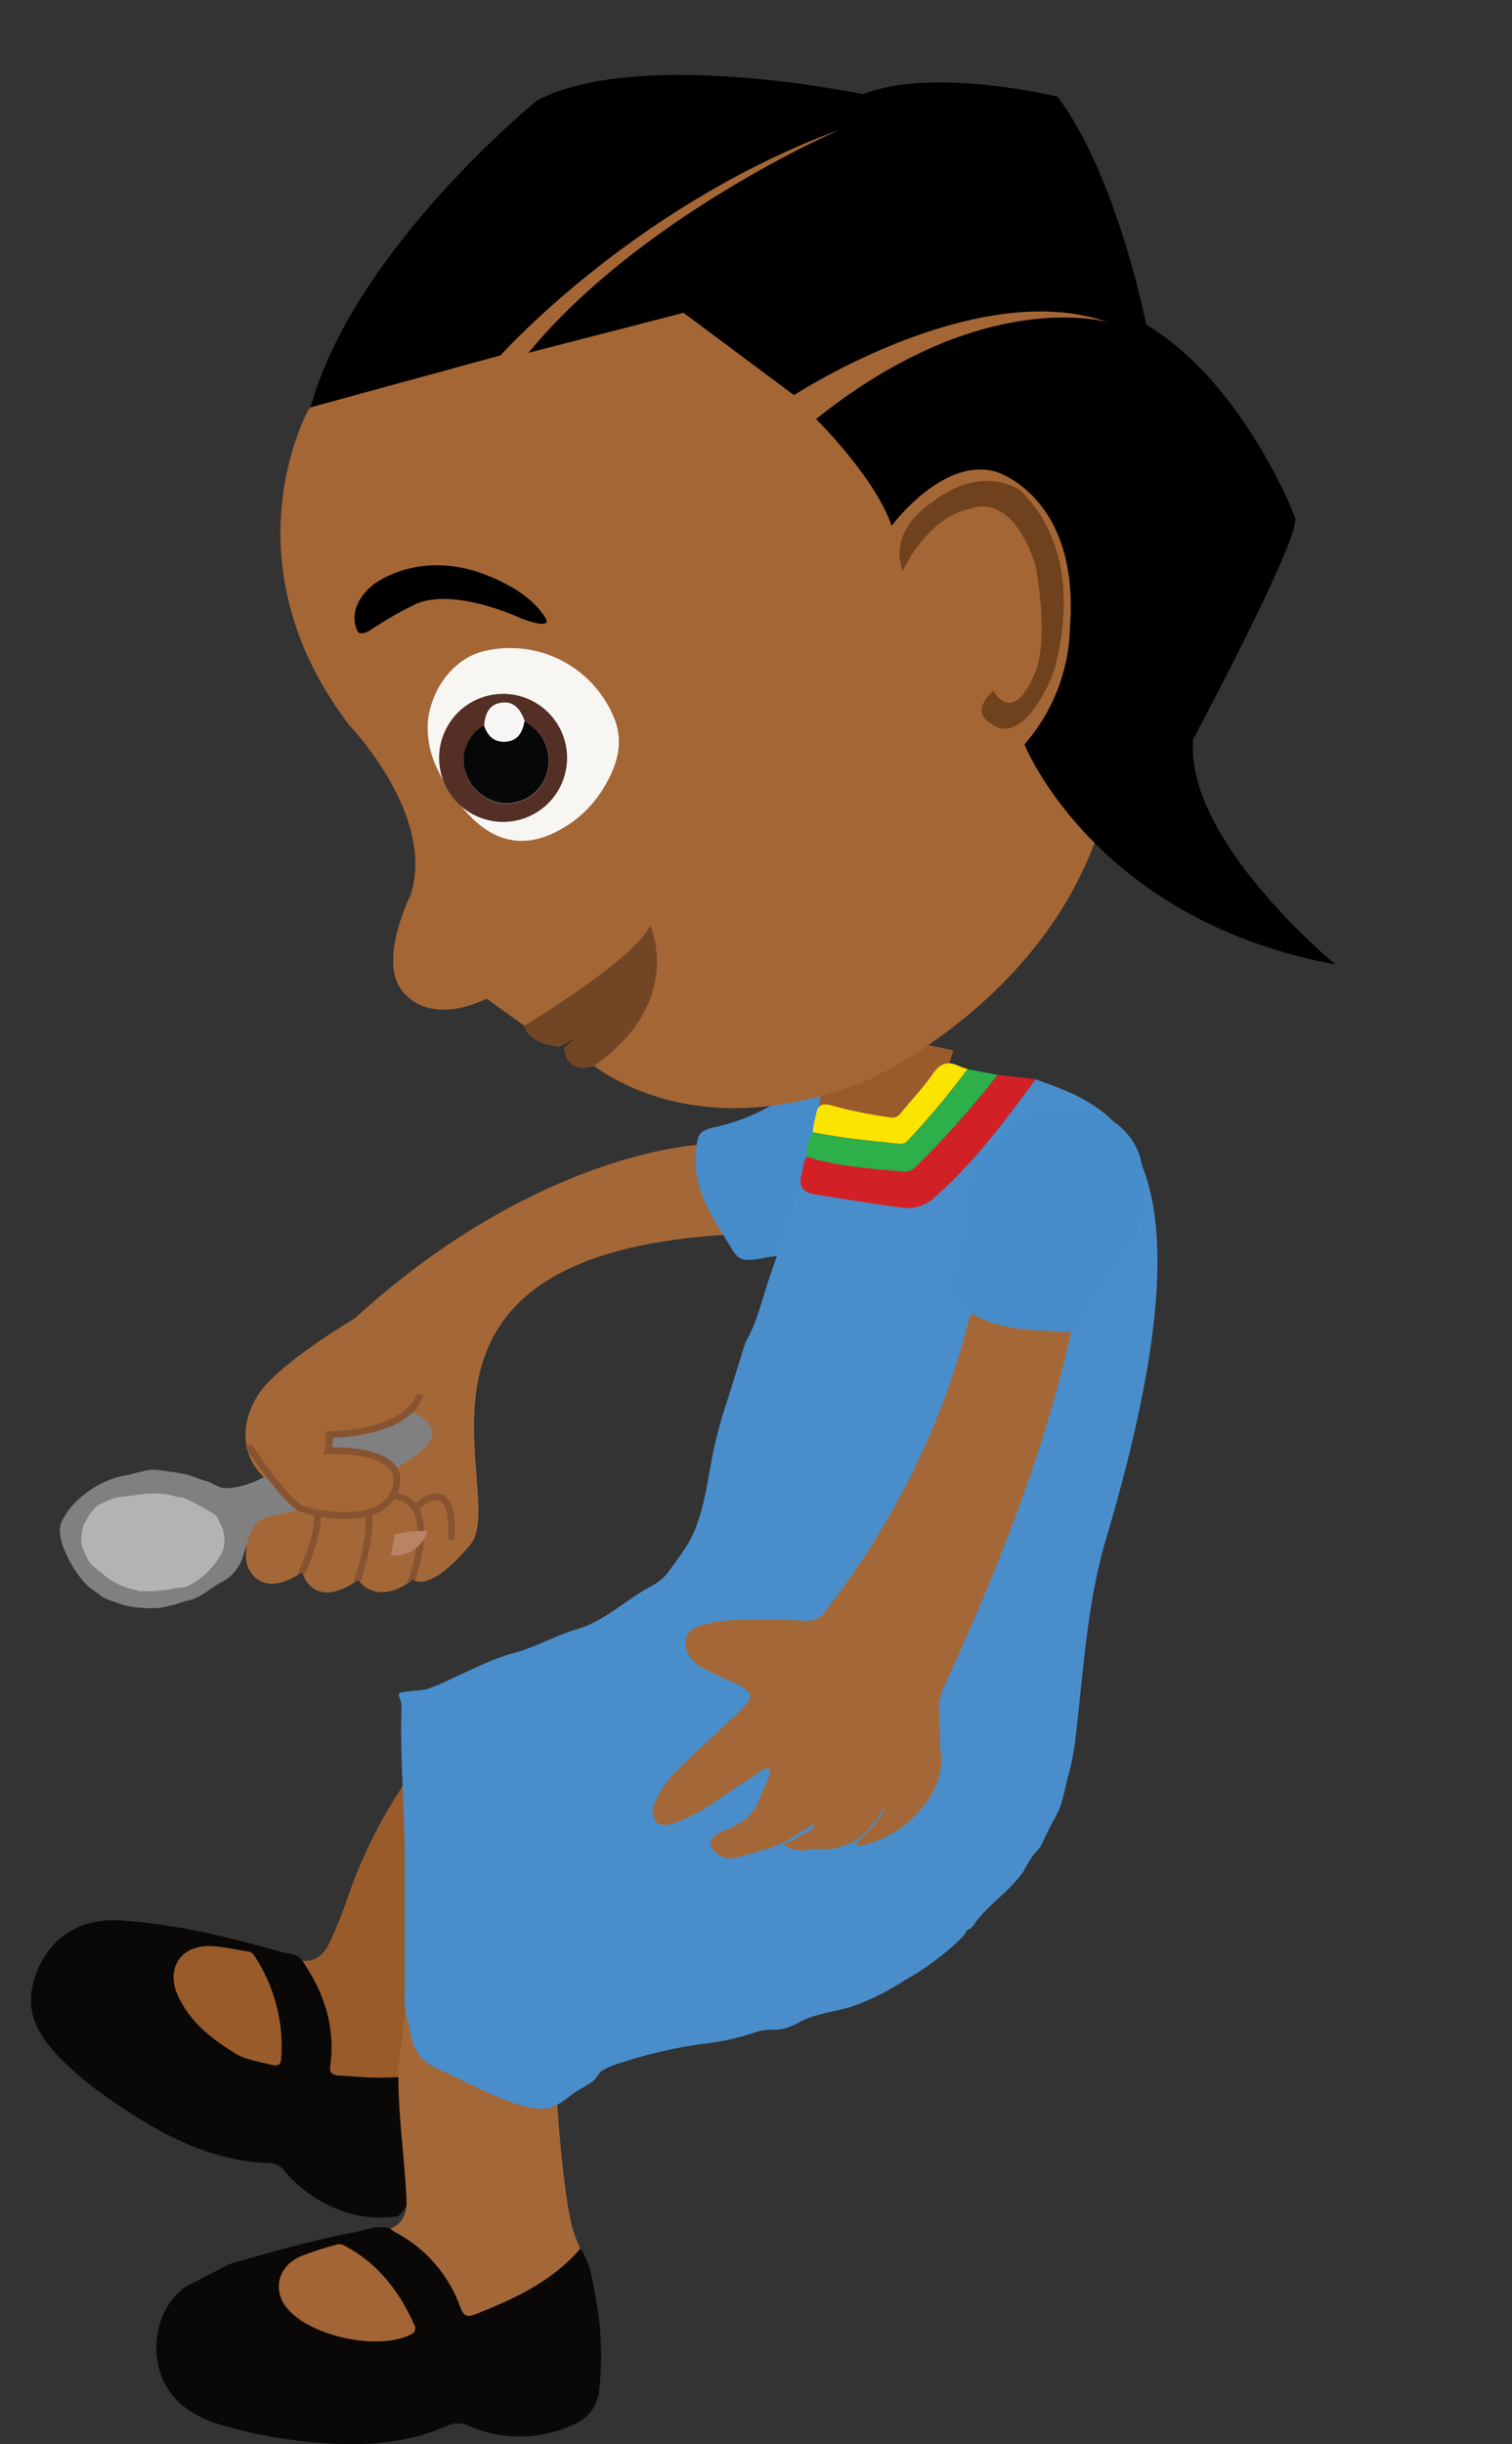 <svg id="Layer_1" data-name="Layer 1" xmlns="http://www.w3.org/2000/svg" xmlns:xlink="http://www.w3.org/1999/xlink" viewBox="0 0 260 420"><rect x="0" y="0" width="260" height="420" fill="#333333" stroke="none"/><defs><style>.cls-1{fill:#a46838;}.cls-2{clip-path:url(#clip-path);}.cls-3{fill:none;}.cls-3,.cls-6{stroke:#875330;stroke-miterlimit:10;stroke-width:1.15px;}.cls-4{fill:gray;}.cls-5{fill:#b3b3b3;}.cls-6{fill:#a46635;}.cls-7{fill:#ba8365;}.cls-8{fill:#478cca;}.cls-9{fill:#9b5a2b;}.cls-10{fill:#0a0807;}.cls-11{fill:#9a5b2a;}.cls-12{fill:#a46737;}.cls-13{fill:#a36535;}.cls-14{fill:#498ecb;}.cls-15{fill:#d12127;}.cls-16{fill:#2daf4a;}.cls-17{fill:#fbe400;}.cls-18{fill:#a56636;}.cls-19{fill:#6f421d;}.cls-20{fill:#724625;}.cls-21{fill:#f8f6f3;}.cls-22{fill:#532f26;}.cls-23{fill:#080707;}.cls-24{fill:#f7f6f5;}</style><clipPath id="clip-path"><path class="cls-1" d="M135.1,199.21c4.1,4.67-3.21,12.7-3.21,12.7-70.88,1-43.77,44.84-51,53.5s-9.85,6-9.85,6c-6.52,4.87-9.42.06-9.42.06-7.86,5.54-9.67-1.3-9.67-1.3-7.37,4.92-9.35-1-9.35-1-1.5-3.16,2.87-15.25,2.87-15.25-5.32-5-3.28-12.07.2-15.93C50.47,232.73,61,226.54,61,226.54,94.66,195.74,129.49,192.82,135.1,199.21Z"/></clipPath></defs><title>23_Akili_takes_food_and_eat</title><path class="cls-1" d="M135.1,199.21c4.1,4.67-3.21,12.7-3.21,12.7-70.88,1-43.77,44.84-51,53.5s-9.85,6-9.85,6c-6.52,4.87-9.42.06-9.42.06-7.86,5.54-9.67-1.3-9.67-1.3-7.37,4.92-9.35-1-9.35-1-1.5-3.16,2.87-15.25,2.87-15.25-5.32-5-3.28-12.07.2-15.93C50.47,232.73,61,226.54,61,226.54,94.66,195.74,129.49,192.82,135.1,199.21Z"/><g class="cls-2"><path class="cls-3" d="M50.87,272.38s4.05-7.78,3.74-12.39"/><path class="cls-3" d="M61.16,272.54s3-8.22,2.14-12.76"/><path class="cls-3" d="M67.45,257.08s8.7-.89,2.93,15.79"/><path class="cls-3" d="M71.68,258.9s6.68-6.44,5.91,5.66"/></g><path class="cls-4" d="M73.88,244.83c1.68,2.4-1.62,4.83-3.37,6a67.8,67.8,0,0,1-9.36,5.1,67.06,67.06,0,0,1-12.63,4.19c-1.67.38-3.88.54-4.87,2.14-1.12,1.8-1.35,4.15-2.21,6.08a.89.89,0,0,0-.08.17A7.25,7.25,0,0,1,38,271.91c-.76.38-1.4.92-2.12,1.35a14.3,14.3,0,0,1-2.53,1.48c-.55.19-1.15.29-1.72.46a28.09,28.09,0,0,1-3.63,1,13.24,13.24,0,0,1-3.27.09,15.78,15.78,0,0,1-3.21-.42c-.9-.24-1.79-.6-2.67-.92a5.48,5.48,0,0,1-2-1.13,5,5,0,0,0-.46-.34,10.46,10.46,0,0,1-2.14-1.84,20.93,20.93,0,0,1-3.15-5.26,8.32,8.32,0,0,1-.76-2.84,4.25,4.25,0,0,1,.14-1.81,7.7,7.7,0,0,1,.58-1.1,12,12,0,0,1,1.74-2.33A17.45,17.45,0,0,1,17.26,255a16.42,16.42,0,0,1,3.4-1.29c.57-.15,1.14-.2,1.7-.35s1.29-.34,1.94-.48c.38-.08.77-.21,1.15-.27a7.45,7.45,0,0,1,1.89,0c.55.06,1.08.14,1.63.24.39.07.8.06,1.19.14a7.7,7.7,0,0,0,1.06.23,3.71,3.71,0,0,1,1.14.21l.83.3c.67.23,1.33.48,2,.7.2.06.41.1.61.17,1.06.39,2,1.17,3.14,1.12,3.75-.18,7-2,10-4.13,1.56-1.15,2.95-2.53,4.77-3.24a6.77,6.77,0,0,0,1.62-1c1.3-1,2.71-1.79,4.07-2.68a16.37,16.37,0,0,1,7.31-2.82,9.14,9.14,0,0,1,3.51.6,6.56,6.56,0,0,1,3.6,2.27Z"/><path class="cls-5" d="M17.47,258.36a3.87,3.87,0,0,0-.86.52,6.93,6.93,0,0,0-1.56,2,4.64,4.64,0,0,1-.38.69,1.41,1.41,0,0,0-.26.42,7.92,7.92,0,0,0-.37,1.71L14,265a3,3,0,0,0,.27,1,1.18,1.18,0,0,1,.1.3,6.6,6.6,0,0,0,.39.9,5.08,5.08,0,0,0,1.39,2c.52.4,1,.83,1.55,1.24a10.53,10.53,0,0,0,1.65,1.25,19.17,19.17,0,0,0,1.77.85,14.71,14.71,0,0,0,1.59.51c.28.08.58.11.85.2.11,0,.21.1.32.13a2,2,0,0,0,.76,0,16.25,16.25,0,0,0,3-.1c.55-.08,1.1-.1,1.65-.2a11.76,11.76,0,0,1,1.46-.28,4.9,4.9,0,0,0,.94-.08,6,6,0,0,0,1.39-.64,11.66,11.66,0,0,0,2.24-1.65,12.57,12.57,0,0,0,2.06-2.37,9.54,9.54,0,0,0,.95-1.75,5.35,5.35,0,0,0,.23-1.83,6,6,0,0,0-.68-2.65c-.17-.34-.33-.67-.48-1a1.08,1.08,0,0,0-.22-.35,7.89,7.89,0,0,0-1.61-1,27.06,27.06,0,0,0-2.46-1.38,15.19,15.19,0,0,0-1.53-.72,1.56,1.56,0,0,0-.56-.09,5.76,5.76,0,0,1-1.37-.29,12.55,12.55,0,0,0-2.28-.34,22.94,22.94,0,0,0-2.49.05c-1.16.09-2.28.36-3.44.44a6.38,6.38,0,0,0-1.74.27c-.55.19-1.07.44-1.6.67Z"/><path class="cls-5" d="M17.47,258.36a3.87,3.87,0,0,0-.86.52,6.93,6.93,0,0,0-1.56,2,4.64,4.64,0,0,1-.38.69,1.41,1.41,0,0,0-.26.42,7.92,7.92,0,0,0-.37,1.71L14,265a3,3,0,0,0,.27,1,1.18,1.18,0,0,1,.1.3,6.6,6.6,0,0,0,.39.9,5.08,5.08,0,0,0,1.39,2c.52.4,1,.83,1.55,1.24a10.53,10.53,0,0,0,1.65,1.25,19.17,19.17,0,0,0,1.77.85,14.71,14.71,0,0,0,1.59.51c.28.08.58.11.85.2.11,0,.21.1.32.13a2,2,0,0,0,.76,0,16.25,16.25,0,0,0,3-.1c.55-.08,1.1-.1,1.65-.2a11.76,11.76,0,0,1,1.46-.28,4.9,4.9,0,0,0,.94-.08,6,6,0,0,0,1.39-.64,11.66,11.66,0,0,0,2.24-1.65,12.57,12.57,0,0,0,2.06-2.37,9.54,9.54,0,0,0,.95-1.75,5.35,5.35,0,0,0,.23-1.83,6,6,0,0,0-.68-2.65c-.17-.34-.33-.67-.48-1a1.08,1.08,0,0,0-.22-.35,7.89,7.89,0,0,0-1.61-1,27.06,27.06,0,0,0-2.46-1.38,15.19,15.19,0,0,0-1.53-.72,1.56,1.56,0,0,0-.56-.09,5.76,5.76,0,0,1-1.37-.29,12.55,12.55,0,0,0-2.28-.34,22.94,22.94,0,0,0-2.49.05c-1.16.09-2.28.36-3.44.44a6.38,6.38,0,0,0-1.74.27c-.55.19-1.07.44-1.6.67Z"/><path class="cls-6" d="M42.73,248.42s6.25,9.47,9,10.74,14.65,3.26,16.38-3.67-11.73-6.21-11.73-6.21a6.89,6.89,0,0,0,.21-2.77s13.16.09,15.66-6.85"/><path class="cls-7" d="M67.23,267.27l.65-3.64a26.25,26.25,0,0,1,5.67-.59A6,6,0,0,1,67.23,267.27Z"/><path class="cls-8" d="M140.91,186.54a13.69,13.69,0,0,0-2.88.75c-3,1.17-5.73,3-8.69,4.3a35.18,35.18,0,0,1-6.49,2.12,5.08,5.08,0,0,0-2.17.84,2.32,2.32,0,0,0-.76,1.39c-.82,4.8,0,8.17,2.07,12.15,1.11,2.18,2.43,4.11,3.67,6.22.6,1,1.17,1.9,2.33,2.14a11,11,0,0,0,3-.22c3.93-.81,7.12-.63,11.13-.56,4.37.07,7.76-.56,11-2.77a18.48,18.48,0,0,0,5.58-5,11.89,11.89,0,0,0,1.88-7C159.83,191.52,149.84,185.14,140.91,186.54Z"/><path class="cls-9" d="M162.11,186.71s4.16,10.37,7.35,21.94c0,0-28,8.49-28.68-15.61-.15-5.67,2.57-18.35,2.57-18.35s5.08,7.18,3.92,2.43l16.64,3.35Z"/><path class="cls-10" d="M68.51,380.8a19.26,19.26,0,0,1-11.11-1.47A22.91,22.91,0,0,1,49,373.14a3.2,3.2,0,0,0-2.48-1.43c-9.86-.34-18.25-4.59-26.16-10A60.09,60.09,0,0,1,9.71,353c-2.91-3.17-5.06-6.75-4.2-11.26C6.74,335.23,11.66,329.34,21,330s18.4,2.83,27.37,5.41c1.26.36,2.77.24,3.65,1.55,3.8,5.48,5.74,11.45,4.79,18.19-.17,1.19.57,1.46,1.55,1.51,2.28.12,4.57.41,6.86.37,4.93-.1,9.9-.12,14.34-2.78a4.26,4.26,0,0,1,.27,2.9,55.47,55.47,0,0,1-5.78,17Z"/><path class="cls-11" d="M91.1,300.55c-1.09,5.68,8.45,3.12-1.62,25.39-1.87,2.86-5.25,13-6.83,16.11-2,3.85-2.28,8.06-3.12,12.16-4.44,2.66-9.41,2.68-14.34,2.78-2.29,0-4.58-.25-6.86-.37-1-.05-1.72-.32-1.55-1.51.95-6.74-1-12.71-4.79-18.19,2.25.19,3.6-1,4.57-2.89a84.91,84.91,0,0,0,3.79-9.59,85.65,85.65,0,0,1,11-20.59C76,306,86.7,297.92,91.1,300.55Z"/><path class="cls-11" d="M40.13,352.62c-4.39-2.68-7.49-5.5-9.4-9.42-2.45-5,.45-9.24,6-8.78,2,.16,4,.61,5.94.91a1.36,1.36,0,0,1,1,.65,28.1,28.1,0,0,1,4.7,17.54c-.06,1.12-.37,1.57-1.53,1.3C44.28,354.23,41.65,353.77,40.13,352.62Z"/><path class="cls-10" d="M39.35,389.07s14-4.17,21.11-5.4c2.2-.38,4.36-1.48,6.68-.73a3.65,3.65,0,0,0,.66.53,23.48,23.48,0,0,1,11.41,13.11c.56,1.51,1.28,1.57,2.59,1.05,6.7-2.62,13.14-5.65,18-11.24,1.65,2.28,2,5,2.49,7.66a53.68,53.68,0,0,1,.76,16.49,7,7,0,0,1-4.25,6,21.88,21.88,0,0,1-18.14.31,4.53,4.53,0,0,0-3.84,0c-8,3.54-16.45,3.56-25,2.6A78.32,78.32,0,0,1,38,416.66a18.8,18.8,0,0,1-6.69-3.38c-6.06-5-5.86-15.35.36-20.2"/><path class="cls-12" d="M99.77,386.39C94.94,392,88.5,395,81.8,397.63c-1.31.52-2,.46-2.59-1.05A23.48,23.48,0,0,0,67.8,383.47a3.28,3.28,0,0,1-.65-.53c2.16-.91,2.84-2.72,2.75-4.85-.33-7.54-1.52-15-1.39-22.58,0-.07-.06-.13-.08-.2.29-2.12.66-4.24.86-6.37a34.51,34.51,0,0,1,5.12-16c2.65,2.85,5.92-1.79,7.88,1.55,7.74-1.7,6.37-7.5,13.12-1.4-1.26,7,.71,44.29,3.46,51.09C99.16,384.94,99.47,385.66,99.77,386.39Z"/><path class="cls-13" d="M49.29,396.53c-2.47-3.09-1.44-7.15,2.39-8.82a60.75,60.75,0,0,1,6.13-2,1.71,1.71,0,0,1,1.4.15c5.72,3,9.42,7.8,12,13.55a1.13,1.13,0,0,1-.61,1.73C65,404,53.19,401.42,49.29,396.53Z"/><path class="cls-14" d="M178.09,185.45c-5.29,7.09-10.52,14.25-17.23,20.15a6.73,6.73,0,0,1-5.82,1.89c-4.77-.61-9.51-1.41-14.26-2.14-2.05-.32-3.58-.81-3-3.35-1.39,6.25-3.69,12.21-5.71,18.26-1.17,3.53-2,7.19-3.91,10.44-1.19,3.8-2.32,7.62-3.57,11.41-.62,1.9-1.12,3.83-1.59,5.77-1.38,5.78-1.72,12.73-5,17.87-1,1.52-2.07,3-3.14,4.43-1.3,1.78-3.08,2.41-4.89,3.55-3.47,2.21-6.67,5-10.69,6.2-3.8,1.1-7.24,3.15-11.1,4.17-3.51.93-6.78,2.66-10.08,4.14a41.37,41.37,0,0,1-4.63,2c-.84.26-4.69.36-4.9.79-.1.2.39,1.36.42,1.64a19.26,19.26,0,0,1,0,2.63c-.11,8.36.65,16.7.63,25.07q0,10.91,0,21.81a14.53,14.53,0,0,0,.27,4.32c.35,1.12.52,2.26.82,3.41a7.44,7.44,0,0,0,4.1,5.39c4.9,2.11,9.4,4.83,14.55,6.36a12.58,12.58,0,0,0,4.29.67c2.11-.11,3.89-1.91,5.62-3.08A30.78,30.78,0,0,0,102,357.6c.63-.53.89-1.38,1.59-1.84a15.16,15.16,0,0,1,3.29-1.34,81,81,0,0,1,13.77-3.2,43.47,43.47,0,0,0,9.65-2.14,8.42,8.42,0,0,1,3.15-.28,9.42,9.42,0,0,0,4-1.33c2.76-1.48,5.86-1.73,8.83-2.62a41.05,41.05,0,0,0,9.23-4.55,46.08,46.08,0,0,0,9.24-6.74,7,7,0,0,0,1.43-1.68c.07-.27.2-.21.35-.35,0,0,.33-.12.28-.09a4.14,4.14,0,0,0,.94-1.13c2.36-3.15,6.06-5.51,8.3-8.84a25.36,25.36,0,0,1,1.74-2.86,7,7,0,0,0,1.64-2.32c.68-1.55,1.47-3,2.27-4.47,1-1.88,1.31-4.1,1.86-6.17a44.6,44.6,0,0,0,1.25-5.95c1.48-11.88,2-23.91,5.42-35.39,20.49-68.93.47-74.22-12.16-78.86"/><path class="cls-15" d="M178.09,185.45c-5.29,7.09-10.52,14.25-17.23,20.15a6.73,6.73,0,0,1-5.82,1.89c-4.77-.61-9.51-1.41-14.26-2.14-2.05-.32-3.58-.81-3-3.35.35-1.07.22-2.29.95-3.25,5.39,1.69,11,2.05,16.55,2.54a2.72,2.72,0,0,0,2.3-.91,157.8,157.8,0,0,0,14-15.69Z"/><path class="cls-16" d="M171.55,184.69a157.8,157.8,0,0,1-14,15.69,2.72,2.72,0,0,1-2.3.91c-5.57-.49-11.16-.85-16.55-2.54a7,7,0,0,1,1.05-4.18c4.93,1,9.94,1.44,14.93,2a1.64,1.64,0,0,0,1.5-.65,144.9,144.9,0,0,0,10.22-12.19Z"/><path class="cls-17" d="M166.4,183.69a144.9,144.9,0,0,1-10.22,12.19,1.64,1.64,0,0,1-1.5.65c-5-.52-10-1-14.93-2a20.72,20.72,0,0,1,.6-3.14c.27-1.5,1.06-1.81,2.36-1.51a76.75,76.75,0,0,0,10.53,2.14c.87.14,1.31-.33,1.78-.9,1.82-2.22,3.82-4.31,5.44-6.67,1.28-1.85,2.63-2.14,4.5-1.25A11.47,11.47,0,0,0,166.4,183.69Z"/><path class="cls-18" d="M53.07,70.36s-14.63,25.92,7,54.26c0,0,15,15.56,10.52,29.2,0,0-6.33,12.59-.55,17.36,0,0,4.18,4.91,13.64.43l10.56,7.56s13.18-7,17.27-16.77c0,0-2.55,7.47-11.12,19.33,0,0,17,16.5,48.51,4,0,0,38.74-16.75,43-56.36l17-50.13L187.78,47.48,148.41,18.92,91,30.43Z"/><path d="M53.4,70l32.67-8.93s23.05-25.83,58.36-38.8c0,0-34.1,14.7-53.56,38.36l26.67-6.88,19,14.15s31.44-20.56,54-12.51c0,0-21.39-6.45-50.21,16.62,0,0,10.1,9.94,13,18.34,0,0,8.92-12.1,18.1-9.23,0,0,14.26,4.31,12.56,26.63a31.65,31.65,0,0,1-7.83,20.16s12,30.16,53.47,37.8c0,0-26-21.33-24.44-38.73,0,0,18.37-34.36,17.54-38,0,0-8.73-23.05-25.64-33.21,0,0-5-25.62-15.26-39.17,0,0-21.42-5.18-33.41-.41,0,0-38.68-8.12-56.11,1.1C92.28,17.35,60.94,42.71,53.4,70Z"/><path class="cls-19" d="M155.23,98.11s4.14-9.32,11.81-10.72c0,0,6.72-3.26,11,9.67,0,0,2.29,11.41.21,17.84,0,0-3.4,10.11-7.46,3.8,0,0-4.25,3.5-.29,5.68,0,0,4.71,4.64,10.36-8,0,0,7.29-19.92-5.51-32.2,0,0-6.53-4.59-15,2.09C160.28,86.31,152.57,90.91,155.23,98.11Z"/><path d="M61.43,108.35s-2.14-3.94,2.77-7.89c0,0,6.53-5.31,16.84-2.52,0,0,9.2,2.43,12.72,8.19,0,0,1.72,2.22-3.91.23,0,0-11.29-5.4-18.12-2.67a61.36,61.36,0,0,0-8.05,4.6S61.78,109.44,61.43,108.35Z"/><path class="cls-20" d="M90.17,176.24S109.11,164.87,111.8,159c0,0,6.14,13.11-9.66,24.16,0,0-4.58,1.76-5.16-3.06,0,0,10.56-9.26,14.56-17.67,0,0-.87,9.82-15.31,17.43C96.23,179.83,91,179.64,90.17,176.24Z"/><path class="cls-21" d="M75.18,132.08a15.9,15.9,0,0,1-1.56-8.51c.7-5.35,4.49-10.66,10-11.77a19.28,19.28,0,0,1,21.92,11.43c2,4.77.29,9.11-2.36,13.12a19.52,19.52,0,0,1-7,6.29c-5.41,3-10.49,2.35-14.93-2A29.23,29.23,0,0,1,75.18,132.08Z"/><path class="cls-22" d="M78.07,137.28a11,11,0,1,1,15.41,1.46A11,11,0,0,1,78.07,137.28Zm8.2-16.53c-1.86.22-2.82,1.48-3,4-2,.69-3.78,3.87-3.56,6.24a7.72,7.72,0,0,0,6.35,7,7.14,7.14,0,0,0,7.87-4.72A7.5,7.5,0,0,0,91,124.44l-.8-.59C89.34,121.49,88.12,120.52,86.27,120.75Z"/><path class="cls-23" d="M83.26,124.71c-2,.69-3.78,3.87-3.56,6.24a7.72,7.72,0,0,0,6.35,7,7.14,7.14,0,0,0,7.87-4.72A7.5,7.5,0,0,0,91,124.44l-.8-.59c-.32,1.81-1,3.35-3.09,3.57S83.9,126.52,83.26,124.71Z"/><path class="cls-24" d="M83.26,124.71c.64,1.81,1.84,2.91,3.84,2.71s2.77-1.76,3.09-3.57c-.85-2.36-2.07-3.33-3.92-3.1S83.45,122.23,83.26,124.71Z"/><path class="cls-1" d="M152,310.76c0-.08-.07.09-.11.15a1.78,1.78,0,0,1-.22.26,5.58,5.58,0,0,0-.35.58l-.54.8c-.28.4-.66.71-.92,1.13a4.43,4.43,0,0,1-.64.79,17.9,17.9,0,0,1-1.44,1.31,5.71,5.71,0,0,1-1.51.92,17.19,17.19,0,0,1-2.41.84,10.41,10.41,0,0,1-2.23.22h-1.46a5.14,5.14,0,0,0-1.3.06,3.19,3.19,0,0,1-.73.21c-.43,0-.83-.2-1.25-.2a.83.83,0,0,1-.31,0c-.07,0-.1-.07-.18-.08h-.13a1.17,1.17,0,0,1-.32-.15l-.22-.07a1.3,1.3,0,0,0-.34-.15,1.18,1.18,0,0,1-.39-.19c-.08-.05-.08,0-.11-.1a.25.25,0,0,1,0-.19c0-.09.09-.09.16-.13s.09-.11.19-.14l.4-.17a4.24,4.24,0,0,0,.5-.18c.13-.07.27-.11.4-.18s.16-.12.26-.17a7.52,7.52,0,0,0,.78-.45c.13-.09.24-.19.38-.27a3.13,3.13,0,0,1,.32-.15,7.55,7.55,0,0,0,.69-.37c.21-.16.46-.26.67-.42a2,2,0,0,0,.35-.3c.14-.18.18-.36-.1-.36a1,1,0,0,0-.55.12c-.15.09-.27.22-.42.31-.4.26-.82.49-1.22.75-.56.37-1.1.76-1.68,1.09a21.2,21.2,0,0,1-3.41,1.6,14.29,14.29,0,0,1-1.58.46c-.73.16-1.45.46-2.18.66s-1.31.32-2,.54a3.92,3.92,0,0,1-2.93-.22c-.74-.47-2-1.4-1.74-2.41.16-.73,1-1.25,1.58-1.64s1.29-.42,1.92-.77,1.16-.71,1.76-1a5.29,5.29,0,0,0,1.43-1.11,9.56,9.56,0,0,1,.75-1.05,5.08,5.08,0,0,0,.86-1.63c.58-1.3,1.14-2.6,1.7-3.91.19-.46.54-1.05,0-1.42s-1,.11-1.4.38c-2.77,1.82-5.51,3.7-8.29,5.51a26.36,26.36,0,0,1-6.87,3.5c-1,.3-2.09.49-2.86-.45a2.81,2.81,0,0,1-.25-2.94,17.85,17.85,0,0,1,4.43-6.28c3.37-3.29,6.86-6.46,10.29-9.69,2.51-2.36,2.4-3.18-.72-4.74a53.63,53.63,0,0,1-6-2.85,5.1,5.1,0,0,1-2.47-3,3,3,0,0,1,2.19-4c3.65-1.3,7.48-1.07,11.26-1.12,2.28,0,4.56.07,6.83.17a3.64,3.64,0,0,0,3.41-1.37c.84-1.08,1.68-2.18,2.49-3.28q4-5.49,7.53-11.34a132.92,132.92,0,0,0,6.31-11.92A131.18,131.18,0,0,0,163.23,238c.75-2.15,1.43-4.32,2.07-6.5.32-1.1.62-2.2.91-3.31.13-.49.84-2.6,1.08-3.11.16-.31.23-.72.57-.82a1.88,1.88,0,0,1,1,.19c5,1.84,10,.81,14.95-.54a1.22,1.22,0,0,1,.65-.06c.59.16.61,1,.48,1.59-4.56,22.38-13.18,43.84-22.69,64.57a8.16,8.16,0,0,0-.75,3.83c.06,2.21.13,4.43.17,6.65,0,0,1.51,5.38-3.9,11.07a18,18,0,0,1-10.14,5.62.34.34,0,0,1-.28-.58C148.81,315.24,151.89,312.22,152,310.76Z"/><path class="cls-8" d="M168.09,200.4a13.22,13.22,0,0,0-1,2.79c-.78,3.15-.86,6.4-1.47,9.58a33.94,33.94,0,0,1-2,6.53,5.22,5.22,0,0,0-.55,2.26,2.31,2.31,0,0,0,.71,1.42c3.46,3.43,6.71,4.65,11.13,5.28,2.42.34,4.76.36,7.2.56a3.65,3.65,0,0,0,3.1-.69,11,11,0,0,0,1.51-2.55c1.59-3.68,3.56-6.19,5.92-9.43,2.57-3.54,4-6.68,4.08-10.64a18.71,18.71,0,0,0-.93-7.46,11.86,11.86,0,0,0-4.66-5.56C183,187.76,172.07,192.28,168.09,200.4Z"/></svg>